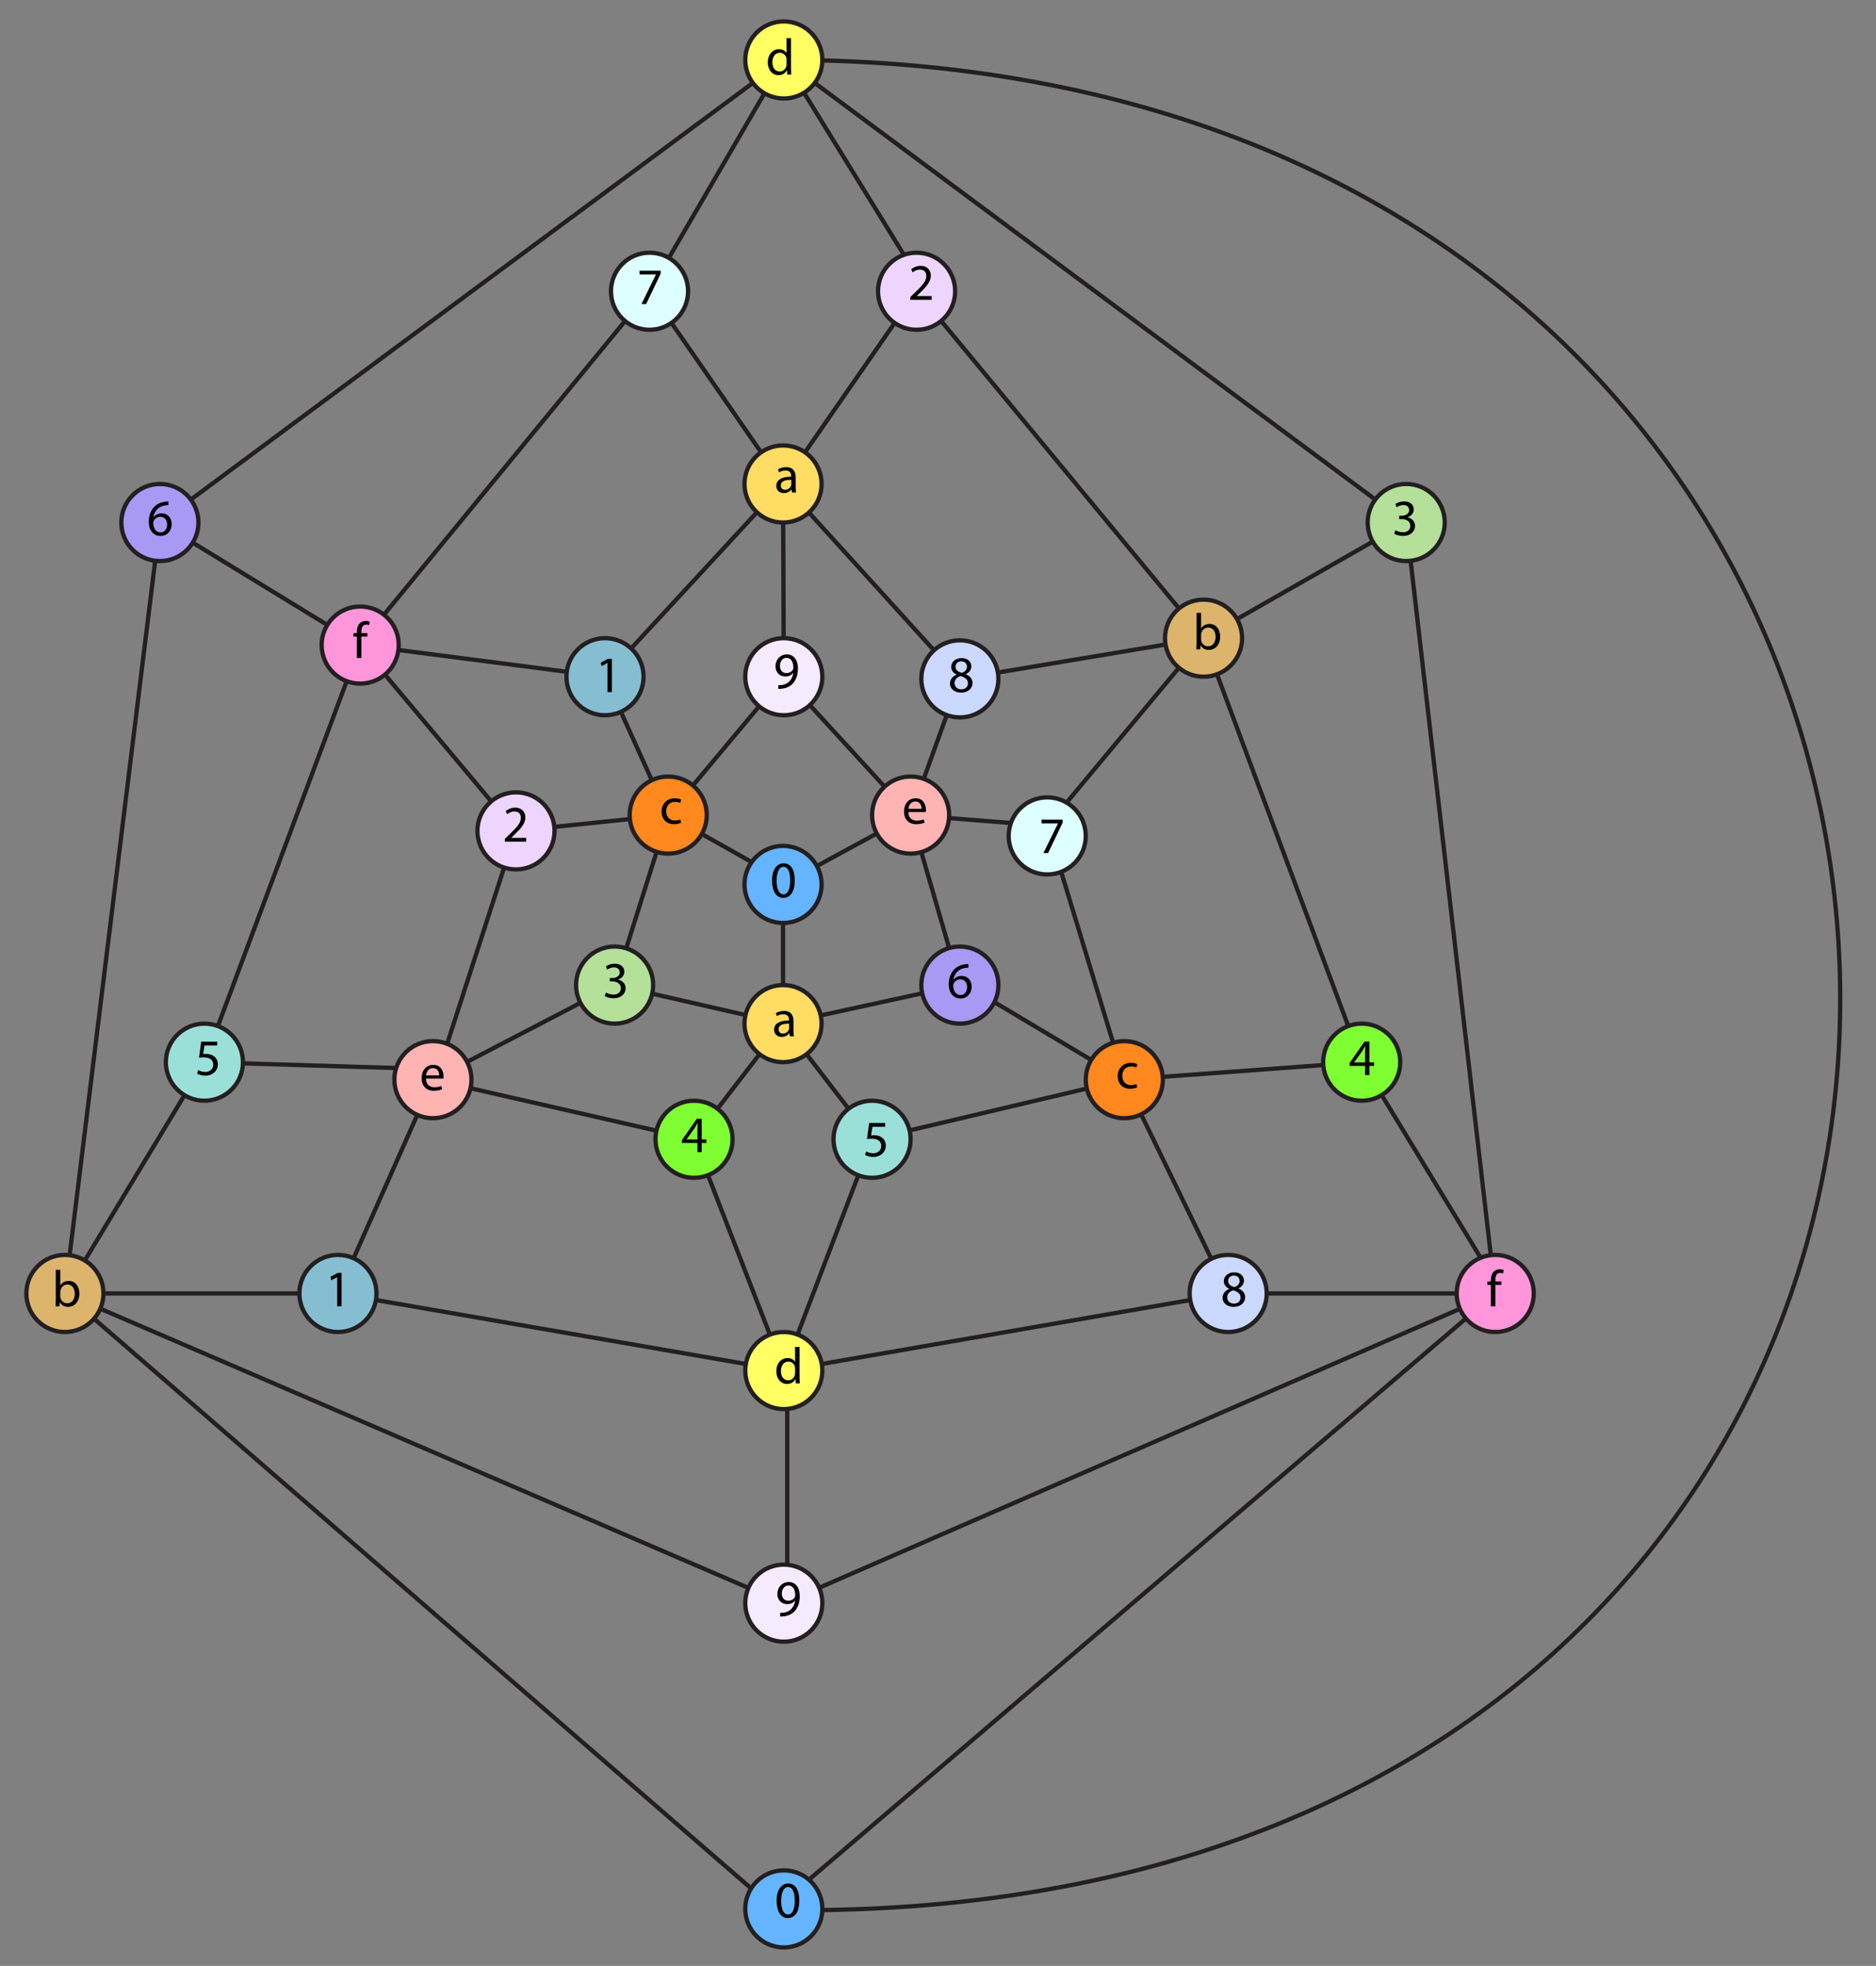 <?xml version="1.0" encoding="utf-8"?>
<!-- Generator: Adobe Illustrator 15.1.0, SVG Export Plug-In . SVG Version: 6.00 Build 0)  -->
<!DOCTYPE svg PUBLIC "-//W3C//DTD SVG 1.1//EN" "http://www.w3.org/Graphics/SVG/1.1/DTD/svg11.dtd">
<svg version="1.1" id="Layer_1" xmlns="http://www.w3.org/2000/svg" xmlns:xlink="http://www.w3.org/1999/xlink" x="0px" y="0px"
	 width="438px" height="459px" viewBox="0 0 438 459" enable-background="new 0 0 438 459" xml:space="preserve">
<rect x="0" y="0" width="438" height="459" fill="#808080" stroke="none"/>
<line fill="none" stroke="#231F20" stroke-miterlimit="10" x1="183" y1="158" x2="182.822" y2="113.001"/>
<path fill="none" stroke="#231F20" stroke-miterlimit="10" d="M183,14c323.661,0,332.661,432,4,432"/>
<polyline fill="none" stroke="#231F20" stroke-miterlimit="10" points="328.315,122 349.1,301.999 183,374.307 15.153,301.999 "/>
<polyline fill="none" stroke="#231F20" stroke-miterlimit="10" points="37.331,122 183,14 328.315,122 281,149 317.923,248 "/>
<polyline fill="none" stroke="#231F20" stroke-miterlimit="10" points="215.104,66.089 183,14 151.646,67.999 "/>
<polyline fill="none" stroke="#231F20" stroke-miterlimit="10" points="281,149 214,67.999 182.822,113.001 151.646,67.999 
	84.736,149.5 "/>
<polyline fill="none" stroke="#231F20" stroke-miterlimit="10" points="349.908,300.6 317.923,248 262.5,252.079 "/>
<line fill="none" stroke="#231F20" stroke-miterlimit="10" x1="183.802" y1="318.6" x2="183.802" y2="372.304"/>
<polyline fill="none" stroke="#231F20" stroke-miterlimit="10" points="286.746,302 183,320 78.9,301.999 "/>
<polyline fill="none" stroke="#231F20" stroke-miterlimit="10" points="47.723,248 84.096,150.61 120.469,193.998 "/>
<line fill="none" stroke="#231F20" stroke-miterlimit="10" x1="101.077" y1="252.079" x2="143.5" y2="229.998"/>
<polyline fill="none" stroke="#231F20" stroke-miterlimit="10" points="203.607,265.999 183,320 162.038,265.998 "/>
<polyline fill="none" stroke="#231F20" stroke-miterlimit="10" points="225.5,230 262.5,252.079 203.607,265.999 182.822,238.998 
	"/>
<line fill="none" stroke="#231F20" stroke-miterlimit="10" x1="212.607" y1="190.305" x2="224.104" y2="158.5"/>
<line fill="none" stroke="#231F20" stroke-miterlimit="10" x1="155.333" y1="189.132" x2="141.253" y2="158"/>
<polygon fill="none" stroke="#231F20" stroke-miterlimit="10" points="156.01,190.305 143.5,229.998 182.822,238.998 224.104,230 
	212.607,190.305 183,158 "/>
<polyline fill="none" stroke="#231F20" stroke-miterlimit="10" points="184.762,206.5 156.01,190.305 120.469,193.998 
	102.469,249.668 47.723,248 15.153,301.999 37.331,122 84.096,150.61 141.253,158 182.822,113.001 224.104,158.5 281,149 
	244.5,192.826 "/>
<polygon fill="none" stroke="#231F20" stroke-miterlimit="10" points="182.822,206.5 182.822,238.998 162.038,265.998 
	101.077,252.079 78.9,301.999 15.153,301.999 180.885,445.693 349.1,301.999 286.746,302 262.5,252.079 244.5,192.826 
	212.607,190.305 "/>
<circle fill="#FF881F" stroke="#231F20" stroke-miterlimit="10" cx="156.01" cy="190.305" r="9"/>
<circle fill="#FFB4B4" stroke="#231F20" stroke-miterlimit="10" cx="212.607" cy="190.305" r="9"/>
<circle fill="#FFDC64" stroke="#231F20" stroke-miterlimit="10" cx="182.822" cy="238.998" r="9"/>
<circle fill="#EED5FF" stroke="#231F20" stroke-miterlimit="10" cx="120.469" cy="193.998" r="9"/>
<circle fill="#9AE0D8" stroke="#231F20" stroke-miterlimit="10" cx="203.607" cy="265.999" r="9"/>
<circle fill="#7FFF33" stroke="#231F20" stroke-miterlimit="10" cx="162.038" cy="265.998" r="9"/>
<circle fill="#FF96DC" stroke="#231F20" stroke-miterlimit="10" cx="84.096" cy="150.61" r="9"/>
<circle fill="#FFDC64" stroke="#231F20" stroke-miterlimit="10" cx="182.822" cy="113.001" r="9"/>
<circle fill="#FF881F" stroke="#231F20" stroke-miterlimit="10" cx="262.5" cy="252.079" r="9"/>
<circle fill="#FFB4B4" stroke="#231F20" stroke-miterlimit="10" cx="101.077" cy="252.079" r="9"/>
<circle fill="#FFFF64" stroke="#231F20" stroke-miterlimit="10" cx="183" cy="320" r="9"/>
<circle fill="#DCB46C" stroke="#231F20" stroke-miterlimit="10" cx="281" cy="149" r="9"/>
<circle fill="#85BED1" stroke="#231F20" stroke-miterlimit="10" cx="141.253" cy="158" r="9"/>
<circle fill="#CBD8FF" stroke="#231F20" stroke-miterlimit="10" cx="224.104" cy="158.5" r="9"/>
<circle fill="#DDFFFF" stroke="#231F20" stroke-miterlimit="10" cx="244.5" cy="195.17" r="9"/>
<circle fill="#DDFFFF" stroke="#231F20" stroke-miterlimit="10" cx="151.646" cy="67.999" r="9"/>
<circle fill="#EED5FF" stroke="#231F20" stroke-miterlimit="10" cx="214" cy="67.999" r="9"/>
<circle fill="#7FFF33" stroke="#231F20" stroke-miterlimit="10" cx="317.923" cy="248" r="9"/>
<circle fill="#CBD8FF" stroke="#231F20" stroke-miterlimit="10" cx="286.746" cy="302" r="9"/>
<circle fill="#85BED1" stroke="#231F20" stroke-miterlimit="10" cx="78.9" cy="301.999" r="9"/>
<circle fill="#9AE0D8" stroke="#231F20" stroke-miterlimit="10" cx="47.723" cy="248" r="9"/>
<circle fill="#DCB46C" stroke="#231F20" stroke-miterlimit="10" cx="15.153" cy="301.999" r="9"/>
<circle fill="#FF96DC" stroke="#231F20" stroke-miterlimit="10" cx="349.1" cy="301.999" r="9"/>
<circle fill="#FFFF64" stroke="#231F20" stroke-miterlimit="10" cx="183" cy="14" r="9"/>
<circle fill="#A899F5" stroke="#231F20" stroke-miterlimit="10" cx="37.331" cy="122" r="9"/>
<circle fill="#B4E099" stroke="#231F20" stroke-miterlimit="10" cx="328.315" cy="122" r="9"/>
<circle fill="#F6EAFF" stroke="#231F20" stroke-miterlimit="10" cx="183" cy="374.307" r="9"/>
<circle fill="#64B4FF" stroke="#231F20" stroke-miterlimit="10" cx="183" cy="445.693" r="9"/>
<circle fill="#64B4FF" stroke="#231F20" stroke-miterlimit="10" cx="182.822" cy="206.5" r="9"/>
<circle fill="#B4E099" stroke="#231F20" stroke-miterlimit="10" cx="143.5" cy="229.998" r="9"/>
<circle fill="#F6EAFF" stroke="#231F20" stroke-miterlimit="10" cx="183" cy="158" r="9"/>
<circle fill="#A899F5" stroke="#231F20" stroke-miterlimit="10" cx="224.104" cy="230" r="9"/>
<g>
	<path d="M185.775,113.61c0,0.503,0.024,0.995,0.084,1.391h-0.947l-0.084-0.731h-0.036c-0.324,0.456-0.947,0.863-1.775,0.863
		c-1.175,0-1.775-0.828-1.775-1.667c0-1.403,1.247-2.171,3.49-2.159v-0.12c0-0.468-0.132-1.343-1.319-1.331
		c-0.552,0-1.116,0.156-1.523,0.432l-0.24-0.708c0.479-0.3,1.187-0.504,1.919-0.504c1.775,0,2.207,1.211,2.207,2.363V113.61z
		 M184.756,112.039c-1.151-0.024-2.458,0.18-2.458,1.307c0,0.696,0.456,1.008,0.983,1.008c0.768,0,1.259-0.48,1.427-0.972
		c0.036-0.12,0.048-0.24,0.048-0.336V112.039z"/>
</g>
<g>
	<path d="M279.376,143.095h1.043v3.646h0.024c0.371-0.648,1.043-1.056,1.979-1.056c1.451,0,2.459,1.199,2.459,2.95
		c0,2.075-1.319,3.106-2.615,3.106c-0.839,0-1.511-0.324-1.955-1.079h-0.023l-0.061,0.947h-0.899
		c0.024-0.396,0.049-0.983,0.049-1.499V143.095z M280.419,149.283c0,0.132,0.012,0.264,0.048,0.384
		c0.192,0.731,0.815,1.235,1.583,1.235c1.115,0,1.764-0.899,1.764-2.231c0-1.163-0.6-2.159-1.739-2.159
		c-0.708,0-1.38,0.504-1.596,1.295c-0.035,0.132-0.06,0.276-0.06,0.443V149.283z"/>
</g>
<g>
	<path d="M265.514,253.875c-0.276,0.132-0.888,0.336-1.668,0.336c-1.751,0-2.89-1.188-2.89-2.962c0-1.787,1.223-3.095,3.118-3.095
		c0.623,0,1.175,0.156,1.463,0.312l-0.24,0.804c-0.251-0.132-0.647-0.275-1.223-0.275c-1.331,0-2.051,0.995-2.051,2.194
		c0,1.344,0.863,2.171,2.015,2.171c0.6,0,0.995-0.144,1.295-0.275L265.514,253.875z"/>
</g>
<g>
	<path d="M186.679,314.484v7.017c0,0.516,0.024,1.104,0.048,1.499h-0.936l-0.048-1.008h-0.036c-0.312,0.648-1.007,1.14-1.955,1.14
		c-1.403,0-2.495-1.188-2.495-2.95c-0.012-1.931,1.2-3.106,2.603-3.106c0.9,0,1.487,0.42,1.751,0.876h0.024v-3.467H186.679z
		 M185.635,319.558c0-0.132-0.012-0.312-0.048-0.443c-0.156-0.66-0.731-1.212-1.523-1.212c-1.091,0-1.739,0.96-1.739,2.231
		c0,1.175,0.588,2.146,1.715,2.146c0.708,0,1.355-0.479,1.547-1.259c0.036-0.145,0.048-0.288,0.048-0.456V319.558z"/>
</g>
<g>
	<path d="M99.444,251.836c0.024,1.428,0.923,2.016,1.991,2.016c0.755,0,1.223-0.132,1.607-0.3l0.192,0.755
		c-0.372,0.168-1.019,0.372-1.943,0.372c-1.787,0-2.854-1.188-2.854-2.938s1.032-3.118,2.723-3.118c1.907,0,2.399,1.655,2.399,2.723
		c0,0.216-0.012,0.372-0.036,0.491H99.444z M102.538,251.081c0.012-0.66-0.276-1.703-1.463-1.703c-1.08,0-1.535,0.972-1.619,1.703
		H102.538z"/>
</g>
<g>
	<path d="M83.326,153.628v-5.001h-0.804v-0.803h0.804v-0.276c0-0.815,0.192-1.559,0.672-2.027c0.396-0.384,0.923-0.54,1.415-0.54
		c0.384,0,0.696,0.084,0.899,0.168l-0.144,0.816c-0.156-0.072-0.359-0.132-0.671-0.132c-0.899,0-1.127,0.78-1.127,1.679v0.312h1.403
		v0.803h-1.403v5.001H83.326z"/>
</g>
<g>
	<path d="M212.071,189.594c0.024,1.427,0.923,2.015,1.991,2.015c0.756,0,1.224-0.132,1.607-0.3l0.191,0.756
		c-0.372,0.168-1.02,0.372-1.942,0.372c-1.788,0-2.855-1.188-2.855-2.938s1.032-3.118,2.723-3.118c1.906,0,2.398,1.655,2.398,2.723
		c0,0.216-0.013,0.372-0.036,0.492H212.071z M215.165,188.838c0.012-0.66-0.276-1.703-1.463-1.703c-1.08,0-1.536,0.971-1.62,1.703
		H215.165z"/>
</g>
<g>
	<path d="M185.26,240.575c0,0.504,0.024,0.996,0.084,1.392h-0.947l-0.084-0.731h-0.036c-0.324,0.456-0.947,0.863-1.775,0.863
		c-1.175,0-1.775-0.827-1.775-1.667c0-1.403,1.247-2.171,3.49-2.159v-0.119c0-0.468-0.132-1.344-1.319-1.332
		c-0.551,0-1.115,0.156-1.523,0.432l-0.24-0.707c0.479-0.3,1.188-0.504,1.919-0.504c1.775,0,2.207,1.211,2.207,2.362V240.575z
		 M184.241,239.005c-1.151-0.024-2.459,0.18-2.459,1.307c0,0.696,0.456,1.008,0.983,1.008c0.768,0,1.259-0.479,1.427-0.972
		c0.036-0.12,0.048-0.24,0.048-0.336V239.005z"/>
</g>
<g>
	<path d="M159.023,192.101c-0.276,0.132-0.888,0.336-1.667,0.336c-1.751,0-2.891-1.188-2.891-2.962c0-1.787,1.224-3.094,3.119-3.094
		c0.624,0,1.175,0.156,1.463,0.312l-0.24,0.803c-0.252-0.132-0.647-0.275-1.223-0.275c-1.332,0-2.051,0.995-2.051,2.194
		c0,1.343,0.864,2.171,2.015,2.171c0.6,0,0.996-0.144,1.295-0.276L159.023,192.101z"/>
</g>
<g>
	<path d="M13.028,296.483h1.043v3.646h0.024c0.372-0.647,1.043-1.056,1.979-1.056c1.451,0,2.458,1.199,2.458,2.95
		c0,2.075-1.319,3.106-2.614,3.106c-0.84,0-1.511-0.324-1.955-1.079H13.94l-0.06,0.947H12.98c0.024-0.396,0.048-0.983,0.048-1.499
		V296.483z M14.072,302.672c0,0.133,0.012,0.265,0.048,0.384c0.192,0.732,0.816,1.235,1.583,1.235c1.115,0,1.763-0.899,1.763-2.23
		c0-1.163-0.6-2.159-1.739-2.159c-0.708,0-1.379,0.504-1.595,1.296c-0.036,0.132-0.06,0.275-0.06,0.443V302.672z"/>
</g>
<g>
	<path d="M141.837,154.797h-0.024l-1.355,0.732l-0.204-0.804l1.703-0.912h0.9v7.796h-1.02V154.797z"/>
</g>
<g>
	<path d="M78.73,298.187h-0.024l-1.355,0.731l-0.204-0.803l1.703-0.912h0.9v7.796h-1.02V298.187z"/>
</g>
<g>
	<path d="M184.684,8.9v7.016c0,0.516,0.024,1.103,0.048,1.499h-0.936l-0.048-1.007h-0.036c-0.312,0.647-1.007,1.139-1.955,1.139
		c-1.403,0-2.495-1.188-2.495-2.95c-0.012-1.931,1.2-3.106,2.603-3.106c0.9,0,1.487,0.42,1.751,0.875h0.024V8.9H184.684z
		 M183.641,13.974c0-0.132-0.012-0.312-0.048-0.444c-0.156-0.66-0.731-1.211-1.523-1.211c-1.091,0-1.739,0.959-1.739,2.231
		c0,1.175,0.588,2.146,1.715,2.146c0.708,0,1.355-0.479,1.547-1.259c0.036-0.144,0.048-0.288,0.048-0.456V13.974z"/>
</g>
<g>
	<path d="M348.083,304.999v-5.001h-0.804v-0.804h0.804v-0.276c0-0.815,0.192-1.559,0.672-2.026c0.396-0.384,0.923-0.54,1.415-0.54
		c0.384,0,0.695,0.084,0.899,0.168l-0.144,0.815c-0.156-0.071-0.36-0.132-0.672-0.132c-0.899,0-1.127,0.779-1.127,1.68v0.312h1.402
		v0.804h-1.402v5.001H348.083z"/>
</g>
<g>
	<path d="M117.876,196.5v-0.647l0.828-0.804c1.991-1.895,2.902-2.902,2.902-4.078c0-0.792-0.372-1.523-1.535-1.523
		c-0.708,0-1.295,0.36-1.655,0.66l-0.336-0.744c0.528-0.444,1.307-0.792,2.195-0.792c1.679,0,2.387,1.151,2.387,2.267
		c0,1.439-1.043,2.603-2.687,4.186l-0.612,0.576v0.024h3.49v0.875H117.876z"/>
</g>
<g>
	<path d="M212.54,69.999v-0.647l0.828-0.804c1.991-1.895,2.902-2.902,2.902-4.078c0-0.792-0.372-1.523-1.535-1.523
		c-0.707,0-1.295,0.36-1.655,0.66l-0.335-0.744c0.528-0.444,1.307-0.792,2.195-0.792c1.679,0,2.387,1.151,2.387,2.267
		c0,1.439-1.044,2.603-2.687,4.186l-0.611,0.576v0.024h3.489v0.875H212.54z"/>
</g>
<g>
	<path d="M141.48,231.742c0.3,0.18,0.983,0.479,1.727,0.479c1.343,0,1.775-0.852,1.763-1.511c-0.012-1.091-0.996-1.559-2.015-1.559
		h-0.587v-0.792h0.587c0.768,0,1.739-0.396,1.739-1.319c0-0.624-0.396-1.175-1.367-1.175c-0.624,0-1.224,0.276-1.559,0.516
		l-0.288-0.768c0.42-0.3,1.211-0.6,2.051-0.6c1.535,0,2.231,0.912,2.231,1.859c0,0.816-0.492,1.5-1.439,1.847v0.024
		c0.959,0.18,1.727,0.899,1.739,1.991c0,1.247-0.983,2.339-2.842,2.339c-0.875,0-1.643-0.276-2.027-0.528L141.48,231.742z"/>
</g>
<g>
	<path d="M185.555,205.518c0,2.651-0.996,4.114-2.71,4.114c-1.523,0-2.567-1.427-2.591-4.006c0-2.626,1.14-4.054,2.723-4.054
		C184.607,201.572,185.555,203.036,185.555,205.518z M181.321,205.638c0,2.027,0.624,3.178,1.583,3.178
		c1.067,0,1.583-1.259,1.583-3.25c0-1.919-0.48-3.179-1.583-3.179C181.993,202.388,181.321,203.515,181.321,205.638z"/>
</g>
<g>
	<path d="M186.618,443.712c0,2.65-0.996,4.113-2.71,4.113c-1.523,0-2.567-1.427-2.591-4.006c0-2.626,1.14-4.054,2.723-4.054
		C185.67,439.766,186.618,441.229,186.618,443.712z M182.384,443.831c0,2.027,0.624,3.179,1.583,3.179
		c1.067,0,1.583-1.26,1.583-3.25c0-1.919-0.48-3.179-1.583-3.179C183.056,440.581,182.384,441.709,182.384,443.831z"/>
</g>
<g>
	<path d="M325.791,123.8c0.301,0.18,0.984,0.479,1.728,0.479c1.343,0,1.774-0.852,1.763-1.511c-0.012-1.092-0.995-1.56-2.015-1.56
		h-0.587v-0.791h0.587c0.768,0,1.739-0.396,1.739-1.319c0-0.624-0.396-1.176-1.367-1.176c-0.624,0-1.224,0.276-1.559,0.516
		l-0.289-0.768c0.42-0.3,1.212-0.6,2.051-0.6c1.535,0,2.231,0.911,2.231,1.859c0,0.815-0.491,1.499-1.439,1.847v0.024
		c0.96,0.18,1.728,0.899,1.739,1.99c0,1.248-0.983,2.339-2.842,2.339c-0.876,0-1.644-0.275-2.027-0.527L325.791,123.8z"/>
</g>
<g>
	<path d="M162.84,268.998v-2.135h-3.622v-0.684l3.479-4.978h1.139v4.846h1.091v0.815h-1.091v2.135H162.84z M162.84,266.048v-2.603
		c0-0.408,0.012-0.815,0.036-1.224h-0.036c-0.24,0.456-0.432,0.792-0.647,1.151l-1.907,2.65v0.024H162.84z"/>
</g>
<g>
	<path d="M318.725,251v-2.135h-3.622v-0.684l3.479-4.978h1.14v4.846h1.091v0.815h-1.091V251H318.725z M318.725,248.05v-2.603
		c0-0.408,0.012-0.815,0.036-1.224h-0.036c-0.239,0.456-0.432,0.792-0.647,1.151l-1.907,2.65v0.024H318.725z"/>
</g>
<g>
	<path d="M206.66,263.079h-2.975l-0.3,2.003c0.18-0.024,0.348-0.036,0.636-0.036c0.611,0,1.199,0.12,1.679,0.42
		c0.611,0.336,1.115,1.02,1.115,1.991c0,1.522-1.211,2.662-2.902,2.662c-0.852,0-1.559-0.24-1.943-0.479l0.264-0.804
		c0.324,0.191,0.959,0.432,1.679,0.432c0.983,0,1.847-0.647,1.835-1.691c0-1.007-0.684-1.715-2.231-1.715
		c-0.456,0-0.804,0.036-1.091,0.072l0.504-3.742h3.73V263.079z"/>
</g>
<g>
	<path d="M50.706,244.099h-2.975l-0.3,2.003c0.18-0.024,0.348-0.036,0.636-0.036c0.612,0,1.199,0.12,1.679,0.42
		c0.611,0.336,1.115,1.02,1.115,1.991c0,1.522-1.211,2.662-2.902,2.662c-0.852,0-1.559-0.24-1.943-0.479l0.264-0.804
		c0.324,0.191,0.959,0.432,1.679,0.432c0.983,0,1.847-0.647,1.835-1.691c0-1.007-0.684-1.715-2.231-1.715
		c-0.456,0-0.803,0.036-1.091,0.072l0.504-3.742h3.73V244.099z"/>
</g>
<g>
	<path d="M226.093,225.948c-0.216-0.012-0.492,0.012-0.792,0.06c-1.667,0.264-2.53,1.463-2.71,2.758h0.023
		c0.372-0.503,1.032-0.911,1.896-0.911c1.379,0,2.351,1.007,2.351,2.519c0,1.439-0.972,2.758-2.603,2.758
		c-1.655,0-2.746-1.296-2.746-3.322c0-1.535,0.539-2.746,1.318-3.514c0.648-0.636,1.512-1.032,2.495-1.151
		c0.312-0.048,0.575-0.06,0.768-0.06V225.948z M225.793,230.445c0-1.115-0.636-1.787-1.607-1.787c-0.636,0-1.235,0.384-1.522,0.959
		c-0.061,0.12-0.108,0.264-0.108,0.456c0.012,1.284,0.611,2.243,1.728,2.243C225.182,232.316,225.793,231.561,225.793,230.445z"/>
</g>
<g>
	<path d="M39.32,117.947c-0.216-0.012-0.492,0.012-0.792,0.06c-1.667,0.264-2.531,1.463-2.71,2.758h0.024
		c0.372-0.503,1.031-0.911,1.895-0.911c1.379,0,2.351,1.007,2.351,2.519c0,1.439-0.972,2.758-2.603,2.758
		c-1.655,0-2.747-1.295-2.747-3.322c0-1.535,0.54-2.746,1.319-3.514c0.647-0.636,1.511-1.032,2.495-1.151
		c0.312-0.048,0.576-0.06,0.768-0.06V117.947z M39.02,122.445c0-1.115-0.636-1.787-1.607-1.787c-0.636,0-1.235,0.384-1.523,0.959
		c-0.06,0.12-0.108,0.264-0.108,0.456c0.012,1.283,0.612,2.243,1.727,2.243C38.408,124.316,39.02,123.561,39.02,122.445z"/>
</g>
<g>
	<path d="M248.101,191.375v0.696l-3.394,7.1h-1.092l3.382-6.896v-0.024h-3.813v-0.875H248.101z"/>
</g>
<g>
	<path d="M154.247,63.203v0.696l-3.394,7.1h-1.092l3.382-6.896v-0.024h-3.814v-0.875H154.247z"/>
</g>
<g>
	<path d="M223.328,157.483c-0.875-0.408-1.247-1.08-1.247-1.751c0-1.235,1.044-2.075,2.423-2.075c1.511,0,2.278,0.936,2.278,1.919
		c0,0.66-0.335,1.379-1.295,1.823v0.036c0.972,0.384,1.571,1.08,1.571,2.015c0,1.367-1.163,2.267-2.65,2.267
		c-1.632,0-2.615-0.959-2.615-2.099c0-0.983,0.588-1.691,1.548-2.099L223.328,157.483z M225.991,159.558
		c0-0.936-0.66-1.403-1.715-1.703c-0.912,0.264-1.403,0.875-1.403,1.619c-0.036,0.78,0.563,1.475,1.559,1.475
		C225.379,160.949,225.991,160.361,225.991,159.558z M223.089,155.66c-0.013,0.78,0.588,1.199,1.487,1.439
		c0.671-0.228,1.188-0.708,1.188-1.416c0-0.624-0.372-1.271-1.319-1.271C223.568,154.413,223.089,154.988,223.089,155.66z"/>
</g>
<g>
	<path d="M286.979,300.898c-0.875-0.408-1.247-1.08-1.247-1.751c0-1.235,1.044-2.075,2.423-2.075c1.511,0,2.278,0.936,2.278,1.919
		c0,0.66-0.335,1.379-1.295,1.823v0.036c0.972,0.384,1.571,1.079,1.571,2.015c0,1.367-1.163,2.267-2.65,2.267
		c-1.632,0-2.615-0.959-2.615-2.099c0-0.983,0.588-1.691,1.548-2.099L286.979,300.898z M289.642,302.973
		c0-0.935-0.66-1.402-1.715-1.702c-0.912,0.264-1.403,0.875-1.403,1.618c-0.036,0.78,0.563,1.476,1.559,1.476
		C289.029,304.364,289.642,303.776,289.642,302.973z M286.739,299.075c-0.013,0.779,0.588,1.199,1.487,1.439
		c0.671-0.229,1.188-0.708,1.188-1.415c0-0.624-0.372-1.271-1.319-1.271C287.219,297.828,286.739,298.403,286.739,299.075z"/>
</g>
<g>
	<path d="M181.716,159.975c0.228,0.024,0.492,0,0.852-0.036c0.612-0.084,1.188-0.324,1.631-0.755
		c0.516-0.468,0.888-1.151,1.032-2.063h-0.036c-0.432,0.528-1.055,0.828-1.847,0.828c-1.391,0-2.291-1.055-2.291-2.387
		c0-1.475,1.067-2.771,2.663-2.771s2.579,1.283,2.579,3.298c0,1.703-0.576,2.902-1.343,3.646c-0.6,0.587-1.427,0.947-2.267,1.043
		c-0.384,0.06-0.72,0.072-0.972,0.06V159.975z M182.1,155.501c0,0.972,0.588,1.655,1.499,1.655c0.708,0,1.259-0.348,1.535-0.815
		c0.06-0.108,0.096-0.216,0.096-0.396c0-1.331-0.492-2.351-1.607-2.351C182.735,153.594,182.1,154.386,182.1,155.501z"/>
</g>
<g>
	<path d="M182.151,376.563c0.228,0.023,0.492,0,0.852-0.036c0.612-0.084,1.188-0.324,1.631-0.756
		c0.516-0.468,0.888-1.151,1.032-2.062h-0.036c-0.432,0.527-1.055,0.827-1.847,0.827c-1.391,0-2.291-1.056-2.291-2.387
		c0-1.476,1.067-2.771,2.663-2.771s2.579,1.283,2.579,3.298c0,1.703-0.576,2.903-1.343,3.646c-0.6,0.588-1.427,0.947-2.267,1.043
		c-0.384,0.061-0.72,0.072-0.972,0.061V376.563z M182.535,372.09c0,0.971,0.588,1.654,1.499,1.654c0.708,0,1.259-0.348,1.535-0.815
		c0.06-0.107,0.096-0.216,0.096-0.396c0-1.331-0.492-2.351-1.607-2.351C183.171,370.183,182.535,370.975,182.535,372.09z"/>
</g>
</svg>
